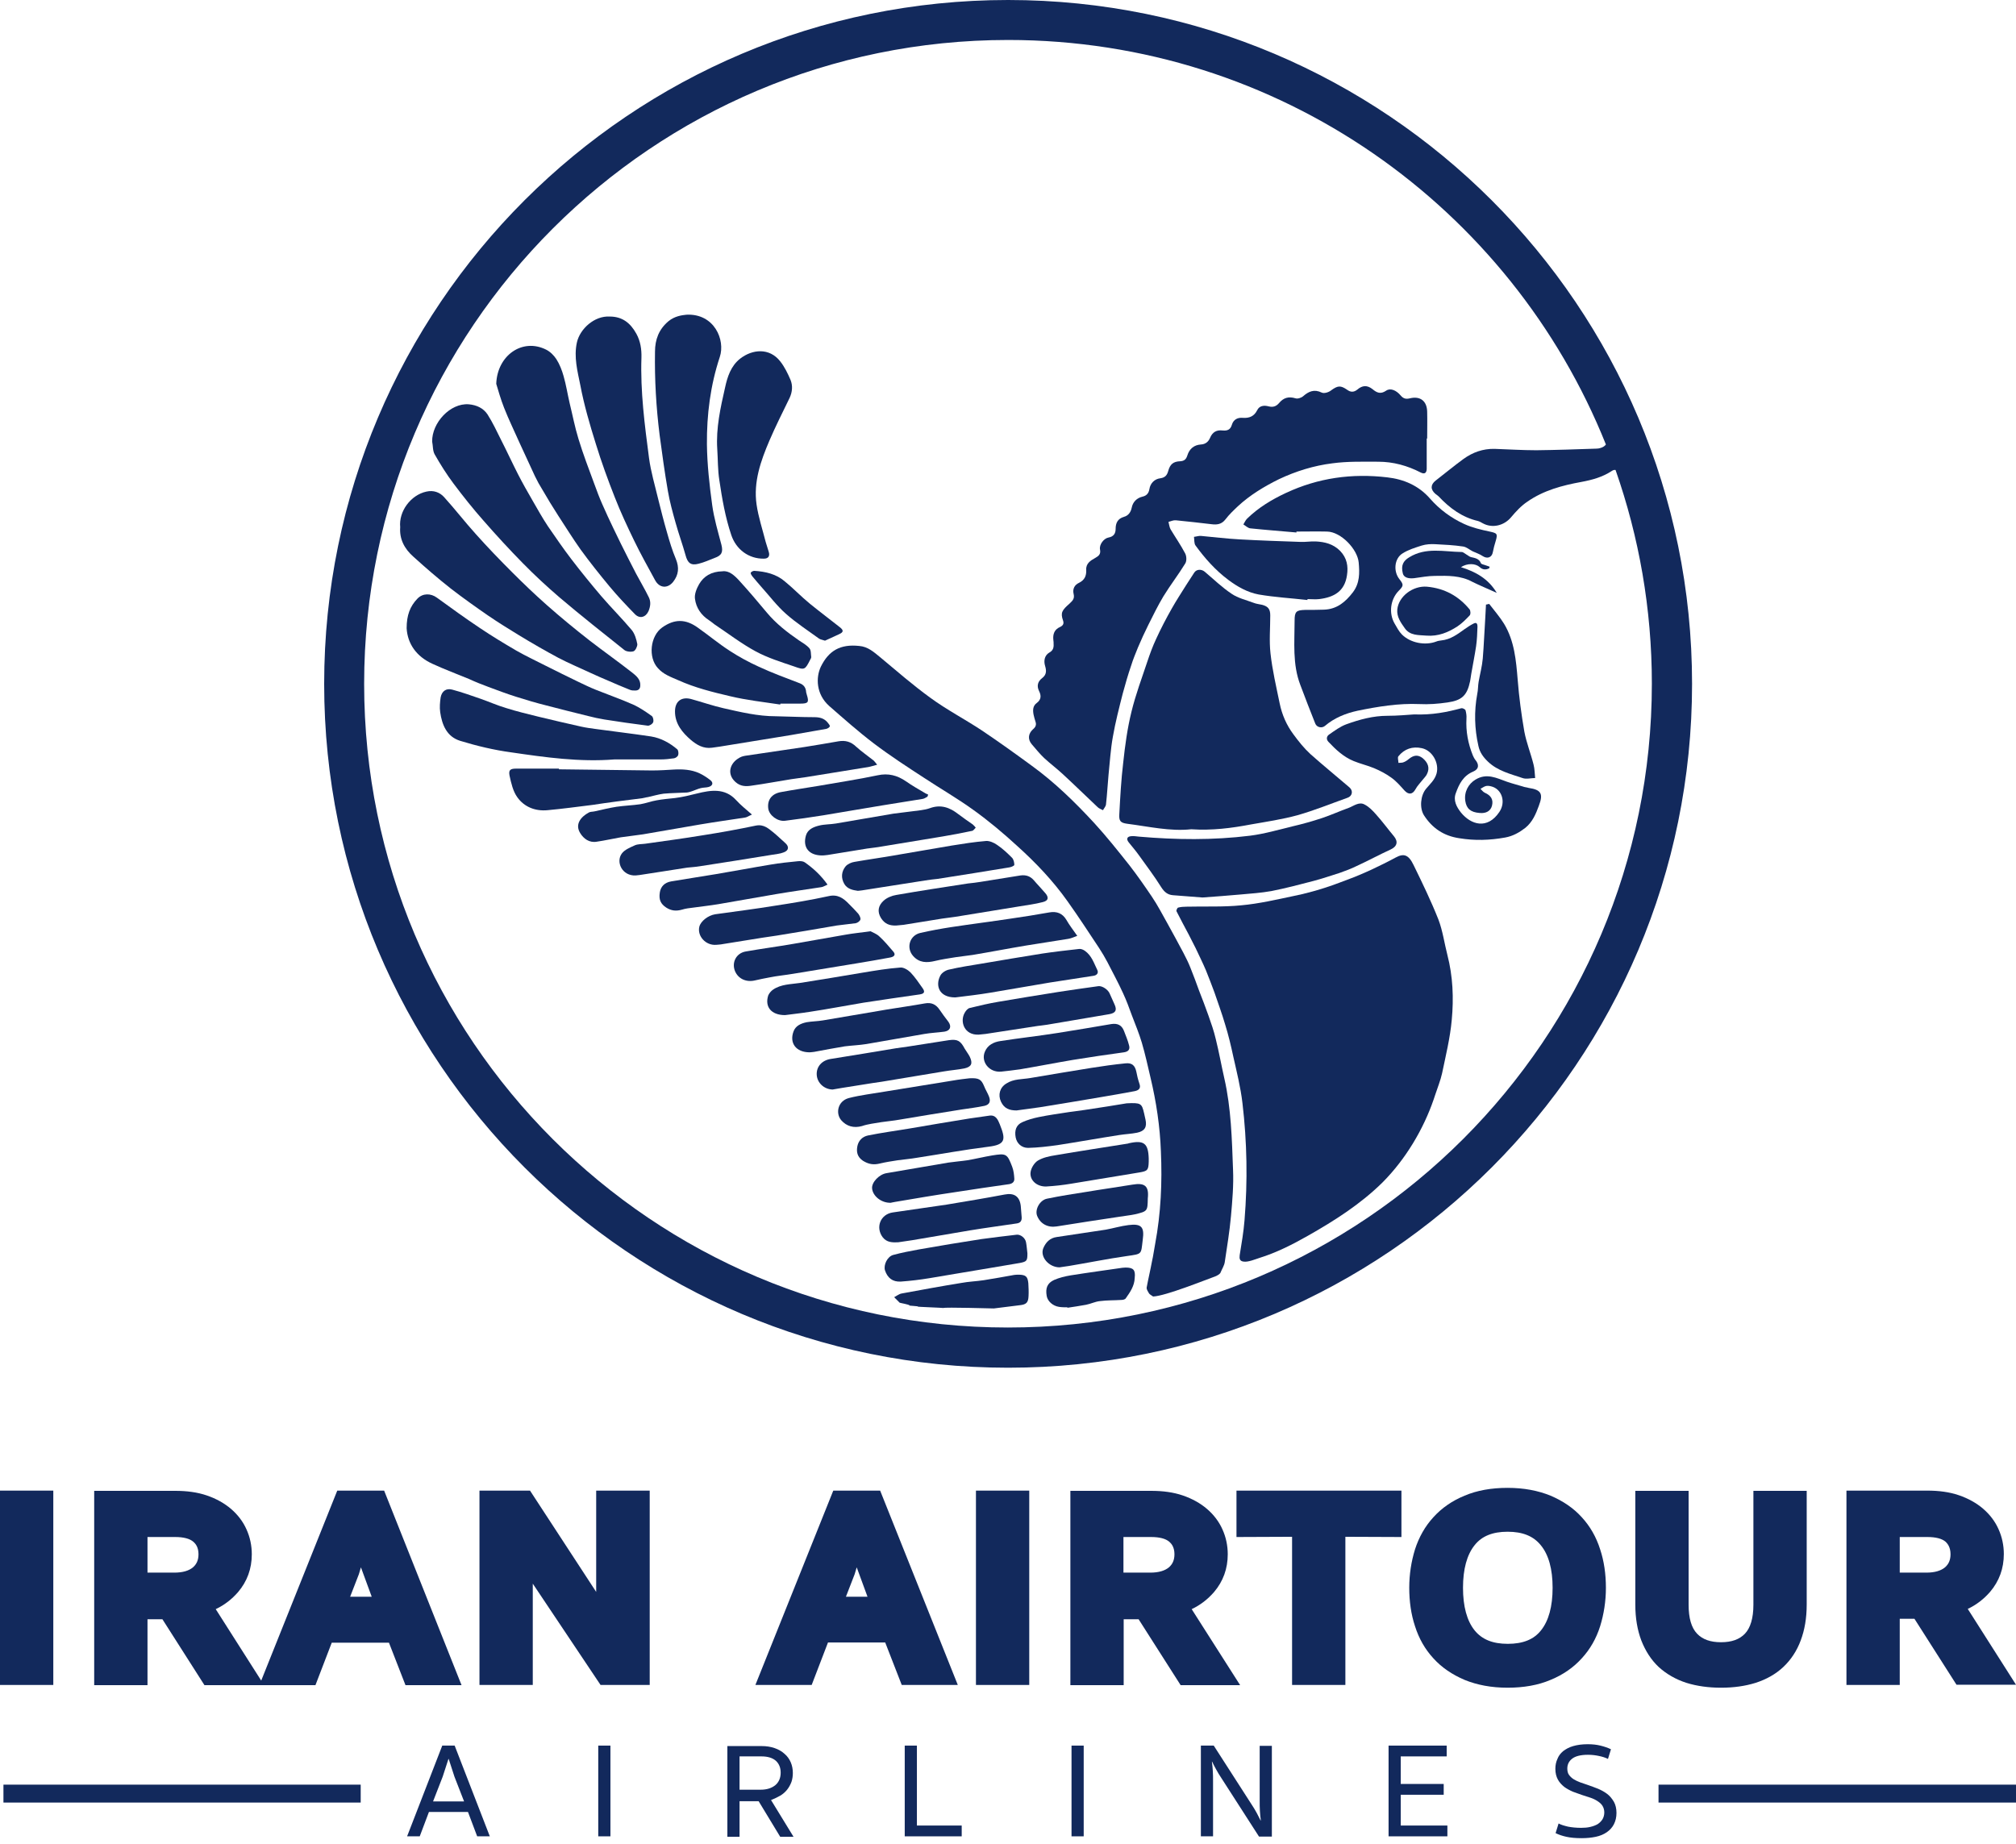 <?xml version="1.0" encoding="utf-8"?>
<!-- Generator: Adobe Illustrator 25.4.1, SVG Export Plug-In . SVG Version: 6.00 Build 0)  -->
<svg version="1.1" id="Layer_1" xmlns="http://www.w3.org/2000/svg" xmlns:xlink="http://www.w3.org/1999/xlink" x="0px" y="0px"
	 viewBox="0 0 87.75 80.27" style="enable-background:new 0 0 87.75 80.27;" xml:space="preserve">
<style type="text/css">
	.ka658045{fill:#12295C;}
</style>
<g id="Clip-9">
</g>
<g id="Clip-2">
</g>
<g>
	<path class="ka658045" d="M44.36,55.49c-0.07,0-0.14,0-0.21,0.01c-0.44,0.08-0.89,0.16-1.33,0.23c-0.33,0.05-0.66,0.06-0.98,0.12
		c-0.87,0.14-1.73,0.3-2.6,0.46c-0.11,0.02-0.22,0.11-0.32,0.16c0.08,0.08,0.16,0.16,0.24,0.24c0.01,0.01,0.43,0.08,0.43,0.12
		c-0.09,0.01,0.44,0.03,0.36,0.05c-0.06,0.01,1.08,0.05,1.11,0.06c0.07-0.04,2.13,0.02,2.2,0.02c0.37-0.05,0.75-0.09,1.12-0.14
		c0.29-0.03,0.38-0.11,0.39-0.41c0.01-0.18,0-0.37-0.01-0.55C44.73,55.57,44.65,55.5,44.36,55.49z"/>
	<path class="ka658045" d="M35.73,29.02c-0.22,0.46-0.22,1.2,0.37,1.72c0.63,0.55,1.26,1.11,1.93,1.62c0.7,0.53,1.45,1.02,2.19,1.5
		c0.71,0.47,1.46,0.9,2.15,1.4c0.67,0.48,1.3,1.01,1.91,1.57c0.81,0.73,1.56,1.52,2.19,2.41c0.47,0.66,0.92,1.35,1.37,2.03
		c0.13,0.2,0.25,0.4,0.36,0.61c0.23,0.45,0.47,0.89,0.68,1.35c0.15,0.32,0.27,0.65,0.39,0.98c0.15,0.39,0.31,0.78,0.43,1.18
		c0.15,0.51,0.26,1.02,0.38,1.53c0.25,1.05,0.41,2.12,0.45,3.2c0.06,1.35,0,2.7-0.25,4.03c-0.05,0.26-0.08,0.51-0.14,0.77
		c-0.07,0.38-0.16,0.75-0.23,1.13c-0.01,0.08,0.06,0.18,0.1,0.25c0.03,0.05,0.1,0.08,0.18,0.14c0.54-0.02,2.32-0.74,2.61-0.84
		s0.32-0.19,0.32-0.19c0.07-0.17,0.17-0.32,0.19-0.47c0.1-0.67,0.21-1.33,0.27-2s0.12-1.35,0.09-2.02
		c-0.05-1.33-0.08-2.67-0.38-3.98c-0.13-0.57-0.23-1.14-0.37-1.7c-0.08-0.35-0.2-0.69-0.32-1.03c-0.13-0.37-0.27-0.73-0.41-1.09
		c-0.12-0.33-0.24-0.66-0.37-0.98c-0.09-0.23-0.2-0.45-0.31-0.66c-0.23-0.43-0.46-0.86-0.7-1.29c-0.22-0.39-0.42-0.78-0.67-1.15
		c-0.31-0.46-0.63-0.92-0.97-1.36c-0.5-0.63-1-1.26-1.54-1.85c-0.84-0.91-1.73-1.78-2.74-2.51c-0.71-0.52-1.42-1.03-2.15-1.52
		c-0.74-0.49-1.53-0.9-2.24-1.42c-0.76-0.55-1.47-1.17-2.19-1.77c-0.27-0.22-0.53-0.46-0.91-0.49
		C36.57,28.03,36.07,28.33,35.73,29.02z"/>
	<path class="ka658045" d="M62.61,40.03c-0.32-0.81-0.7-1.59-1.08-2.37c-0.22-0.46-0.43-0.52-0.78-0.33s-0.7,0.36-1.06,0.53
		c-0.24,0.11-0.49,0.22-0.74,0.32c-0.43,0.16-0.85,0.33-1.29,0.47c-0.44,0.14-0.88,0.26-1.33,0.35c-0.76,0.16-1.53,0.34-2.3,0.41
		c-0.79,0.08-1.59,0.04-2.39,0.06c-0.12,0-0.25,0.01-0.36,0.04c-0.04,0.01-0.09,0.13-0.07,0.16c0.17,0.34,0.35,0.67,0.53,1.01
		c0.1,0.2,0.2,0.39,0.3,0.59c0.15,0.32,0.31,0.64,0.45,0.97c0.13,0.32,0.25,0.64,0.37,0.96c0.16,0.47,0.33,0.93,0.47,1.41
		c0.14,0.45,0.25,0.91,0.35,1.38c0.15,0.67,0.32,1.34,0.4,2.03c0.2,1.69,0.23,3.39,0.09,5.1c-0.04,0.51-0.13,1.02-0.21,1.52
		c-0.02,0.15,0,0.26,0.17,0.28c0.2,0.03,0.5-0.1,0.69-0.16c0.74-0.23,1.43-0.58,2.1-0.96c1.15-0.65,2.28-1.37,3.23-2.3
		c0.02-0.02,0.03-0.03,0.05-0.05c0.98-0.99,1.76-2.29,2.21-3.61c0.02-0.06,0.04-0.12,0.06-0.18c0.1-0.31,0.23-0.62,0.3-0.94
		c0.16-0.77,0.35-1.54,0.42-2.32c0.09-0.95,0.05-1.9-0.19-2.83C62.87,41.07,62.8,40.53,62.61,40.03z"/>
	<path class="ka658045" d="M45.45,33c0.26,0.24,0.54,0.45,0.8,0.69c0.52,0.48,1.02,0.97,1.53,1.45c0.06,0.06,0.16,0.09,0.23,0.13
		c0.04-0.08,0.12-0.16,0.13-0.25c0.05-0.43,0.07-0.86,0.11-1.28c0.06-0.56,0.09-1.12,0.19-1.67c0.11-0.63,0.27-1.25,0.43-1.88
		c0.11-0.41,0.23-0.82,0.37-1.23c0.08-0.26,0.19-0.52,0.29-0.77c0.14-0.33,0.29-0.66,0.45-0.98c0.21-0.42,0.42-0.85,0.66-1.25
		c0.3-0.49,0.65-0.94,0.95-1.43c0.07-0.11,0.06-0.33-0.01-0.45c-0.19-0.36-0.42-0.69-0.63-1.04c-0.05-0.09-0.06-0.21-0.09-0.32
		c0.11-0.03,0.21-0.08,0.32-0.07c0.52,0.05,1.04,0.11,1.55,0.17c0.24,0.03,0.44,0.01,0.61-0.21c0.16-0.21,0.35-0.39,0.54-0.57
		c0.53-0.49,1.14-0.86,1.79-1.18c0.74-0.35,1.52-0.59,2.32-0.69c0.66-0.09,1.33-0.07,2-0.07c0.65,0,1.27,0.17,1.85,0.47
		c0.16,0.08,0.25,0.03,0.26-0.15c0-0.44,0-0.89,0-1.33c0.01,0,0.01,0,0.02,0c0-0.39,0.01-0.78,0-1.17c-0.01-0.46-0.3-0.69-0.75-0.58
		c-0.17,0.04-0.28,0.02-0.4-0.12c-0.2-0.24-0.46-0.34-0.64-0.21c-0.24,0.16-0.4,0.09-0.59-0.07c-0.23-0.18-0.44-0.17-0.66,0.02
		c-0.15,0.12-0.29,0.12-0.44,0.01c-0.29-0.2-0.41-0.19-0.71,0.03c-0.1,0.08-0.3,0.14-0.4,0.09c-0.33-0.16-0.57-0.05-0.81,0.16
		c-0.08,0.07-0.24,0.12-0.33,0.09c-0.3-0.09-0.52-0.03-0.72,0.21c-0.12,0.14-0.26,0.19-0.45,0.14c-0.19-0.05-0.4-0.04-0.5,0.17
		c-0.13,0.26-0.34,0.35-0.62,0.33c-0.23-0.02-0.41,0.07-0.48,0.3c-0.06,0.21-0.19,0.27-0.4,0.25c-0.26-0.03-0.44,0.06-0.55,0.32
		c-0.07,0.17-0.2,0.28-0.4,0.29c-0.3,0.02-0.5,0.19-0.59,0.48c-0.05,0.16-0.13,0.24-0.31,0.25c-0.3,0.01-0.44,0.13-0.52,0.42
		c-0.05,0.18-0.13,0.29-0.34,0.32c-0.26,0.03-0.44,0.22-0.48,0.47c-0.03,0.18-0.12,0.29-0.3,0.33c-0.25,0.06-0.42,0.23-0.47,0.48
		c-0.04,0.2-0.15,0.35-0.34,0.4c-0.27,0.08-0.36,0.27-0.36,0.52c0,0.21-0.09,0.34-0.31,0.38c-0.21,0.04-0.41,0.31-0.37,0.52
		c0.04,0.2-0.05,0.28-0.21,0.37c-0.2,0.11-0.41,0.24-0.39,0.52c0.01,0.26-0.07,0.44-0.31,0.56c-0.2,0.09-0.29,0.27-0.24,0.48
		c0.05,0.2-0.03,0.29-0.17,0.42c-0.33,0.29-0.41,0.4-0.29,0.74c0.05,0.14,0,0.22-0.12,0.28c-0.26,0.11-0.33,0.32-0.3,0.58
		c0.01,0.05,0.01,0.11,0.01,0.16c0.01,0.16-0.02,0.29-0.19,0.38c-0.2,0.12-0.25,0.35-0.18,0.58c0.06,0.2,0.07,0.38-0.13,0.53
		c-0.18,0.14-0.25,0.33-0.13,0.57c0.09,0.18,0.1,0.36-0.1,0.51c-0.18,0.13-0.18,0.32-0.14,0.52c0.02,0.1,0.05,0.19,0.08,0.29
		c0.05,0.14,0.01,0.24-0.11,0.34c-0.21,0.19-0.23,0.44-0.05,0.65C45.09,32.61,45.26,32.82,45.45,33z"/>
	<path class="ka658045" d="M51.01,26.48c-0.25,0.44-0.48,0.88-0.69,1.34c-0.15,0.32-0.27,0.65-0.38,0.98c-0.24,0.72-0.51,1.44-0.69,2.18
		c-0.18,0.73-0.28,1.47-0.36,2.22c-0.09,0.74-0.13,1.5-0.17,2.24c-0.02,0.3,0.05,0.38,0.34,0.42c0.94,0.12,1.87,0.34,2.79,0.24
		c0.91,0.06,1.76-0.05,2.6-0.21c0.68-0.12,1.36-0.22,2.02-0.4c0.74-0.21,1.45-0.5,2.18-0.76c0.21-0.07,0.26-0.3,0.09-0.45
		c-0.57-0.49-1.15-0.96-1.71-1.46c-0.27-0.25-0.51-0.55-0.73-0.85c-0.3-0.4-0.5-0.86-0.6-1.35c-0.15-0.73-0.32-1.45-0.4-2.18
		c-0.06-0.54-0.01-1.1-0.01-1.65c0-0.27-0.09-0.39-0.35-0.46c-0.13-0.03-0.26-0.04-0.38-0.09c-0.32-0.12-0.67-0.2-0.95-0.39
		c-0.42-0.28-0.78-0.63-1.17-0.96c-0.14-0.12-0.36-0.12-0.46,0.04c-0.12,0.18-0.23,0.36-0.35,0.54
		C51.42,25.81,51.2,26.14,51.01,26.48z"/>
	<path class="ka658045" d="M60.38,20.78c-1.53-0.18-3,0.02-4.41,0.68c-0.62,0.29-1.2,0.64-1.69,1.12c-0.07,0.07-0.11,0.17-0.16,0.25
		c0.1,0.06,0.2,0.16,0.3,0.17c0.67,0.07,1.34,0.12,2.01,0.18c0-0.01,0-0.03,0-0.04c0.44,0,0.89-0.01,1.33,0
		c0.61,0.01,1.33,0.77,1.38,1.35c0.04,0.45,0.05,0.89-0.25,1.29c-0.33,0.43-0.7,0.74-1.26,0.76c-0.27,0.01-0.54,0.01-0.81,0.01
		c-0.4,0.01-0.47,0.07-0.47,0.47c0,0.94-0.1,1.89,0.25,2.8c0.21,0.56,0.43,1.13,0.65,1.68c0.07,0.17,0.29,0.21,0.42,0.1
		c0.41-0.35,0.91-0.55,1.42-0.66c0.88-0.18,1.78-0.33,2.69-0.29c0.4,0.02,0.81-0.01,1.22-0.07c0.64-0.09,0.86-0.31,0.99-0.93
		c0.02-0.1,0.03-0.21,0.05-0.32c0.07-0.4,0.15-0.8,0.21-1.2c0.04-0.28,0.05-0.56,0.06-0.85c0-0.09-0.02-0.21-0.16-0.14
		c-0.14,0.07-0.26,0.15-0.39,0.24c-0.32,0.23-0.62,0.46-1.03,0.5c-0.08,0.01-0.15,0.02-0.22,0.05c-0.48,0.18-1.12,0.06-1.49-0.31
		c-0.13-0.13-0.22-0.31-0.32-0.48c-0.26-0.45-0.18-1.05,0.18-1.42c0.22-0.22,0.22-0.27,0.03-0.51c-0.27-0.34-0.22-0.9,0.14-1.12
		c0.25-0.16,0.55-0.25,0.83-0.34c0.19-0.06,0.4-0.07,0.59-0.06c0.4,0.02,0.81,0.04,1.21,0.1c0.15,0.02,0.28,0.14,0.42,0.21
		c0.15,0.07,0.31,0.12,0.44,0.21c0.2,0.13,0.4,0.06,0.44-0.18c0.03-0.16,0.07-0.31,0.12-0.47c0.1-0.33,0.06-0.35-0.26-0.42
		c-0.38-0.08-0.76-0.17-1.11-0.33c-0.57-0.26-1.08-0.64-1.49-1.11C61.74,21.13,61.09,20.86,60.38,20.78z"/>
	<path class="ka658045" d="M49.58,37.24c0.33,0.46,0.67,0.91,0.97,1.39c0.13,0.2,0.27,0.32,0.5,0.34c0.43,0.04,0.86,0.06,1.29,0.1
		c0.55-0.04,1.1-0.08,1.65-0.13c0.45-0.04,0.9-0.07,1.35-0.15c0.61-0.12,1.22-0.28,1.83-0.44c0.38-0.1,0.76-0.23,1.14-0.35
		c0.25-0.09,0.5-0.18,0.74-0.3c0.5-0.23,0.98-0.49,1.48-0.72c0.28-0.13,0.34-0.34,0.14-0.58c-0.26-0.31-0.5-0.64-0.77-0.94
		c-0.15-0.17-0.31-0.34-0.51-0.44c-0.24-0.13-0.47,0.07-0.69,0.15c-0.39,0.14-0.76,0.31-1.15,0.44c-0.42,0.14-0.85,0.26-1.28,0.36
		c-0.62,0.15-1.23,0.33-1.86,0.41c-1.61,0.2-3.23,0.18-4.84,0.04c-0.11-0.01-0.21-0.03-0.32-0.02c-0.19,0.01-0.24,0.12-0.12,0.27
		C49.28,36.86,49.44,37.04,49.58,37.24z"/>
	<path class="ka658045" d="M22.62,19.29c0.22,0.48,0.44,0.96,0.66,1.43c0.1,0.21,0.21,0.41,0.33,0.6c0.22,0.38,0.45,0.76,0.69,1.13
		c0.32,0.49,0.63,0.99,0.97,1.47c0.4,0.55,0.83,1.09,1.27,1.62c0.35,0.42,0.72,0.81,1.1,1.2c0.21,0.21,0.47,0.13,0.59-0.14
		c0.08-0.2,0.11-0.4,0.01-0.6c-0.17-0.35-0.37-0.68-0.55-1.02c-0.23-0.44-0.45-0.88-0.67-1.32c-0.11-0.22-0.22-0.45-0.33-0.68
		c-0.16-0.34-0.32-0.67-0.47-1.02c-0.13-0.29-0.24-0.59-0.35-0.89c-0.24-0.65-0.49-1.3-0.69-1.96c-0.16-0.52-0.26-1.05-0.39-1.58
		c-0.09-0.39-0.15-0.78-0.26-1.16c-0.07-0.25-0.17-0.51-0.31-0.73c-0.11-0.17-0.27-0.33-0.45-0.42c-1.04-0.52-2.13,0.26-2.17,1.49
		c0.08,0.26,0.19,0.66,0.34,1.04C22.14,18.26,22.39,18.77,22.62,19.29z"/>
	<path class="ka658045" d="M19.74,21.05c0.42,0.56,0.85,1.1,1.31,1.62c0.55,0.63,1.12,1.25,1.71,1.85c0.51,0.52,1.05,1.02,1.61,1.5
		c0.92,0.78,1.87,1.53,2.81,2.28c0.09,0.07,0.29,0.09,0.4,0.05c0.08-0.03,0.17-0.22,0.16-0.31c-0.04-0.21-0.11-0.45-0.24-0.61
		c-0.43-0.51-0.9-0.98-1.33-1.48c-0.45-0.53-0.89-1.07-1.31-1.62c-0.35-0.46-0.68-0.94-1.01-1.42c-0.24-0.36-0.45-0.74-0.67-1.12
		c-0.22-0.38-0.43-0.75-0.63-1.14c-0.25-0.49-0.48-0.99-0.73-1.48c-0.19-0.38-0.37-0.77-0.6-1.13c-0.18-0.27-0.47-0.41-0.82-0.44
		c-0.8-0.06-1.6,0.8-1.59,1.62c0.04,0.19,0.02,0.4,0.11,0.56C19.17,20.22,19.44,20.65,19.74,21.05z"/>
	<path class="ka658045" d="M25.94,19.34c0.24,0.78,0.52,1.55,0.82,2.31c0.25,0.64,0.54,1.26,0.84,1.88c0.28,0.58,0.6,1.15,0.91,1.72
		c0.19,0.36,0.55,0.38,0.79,0.08c0.24-0.31,0.27-0.62,0.12-0.99c-0.16-0.38-0.28-0.78-0.39-1.17c-0.14-0.48-0.26-0.96-0.38-1.44
		c-0.14-0.59-0.32-1.19-0.4-1.79c-0.19-1.45-0.38-2.9-0.33-4.37c0.01-0.36-0.04-0.71-0.22-1.04c-0.26-0.47-0.61-0.75-1.16-0.75
		c-0.67-0.04-1.3,0.54-1.43,1.13c-0.14,0.64,0.03,1.26,0.15,1.86C25.42,17.62,25.67,18.48,25.94,19.34z"/>
	<path class="ka658045" d="M66.29,34.24c-0.23-0.07-0.47-0.13-0.7-0.21c-0.45-0.16-0.88-0.39-1.37-0.09c-0.3,0.18-0.5,0.53-0.44,0.93
		c0.05,0.33,0.23,0.49,0.62,0.52c0.29,0.03,0.48-0.09,0.54-0.31c0.07-0.27-0.04-0.45-0.31-0.57c-0.07-0.03-0.13-0.11-0.19-0.17
		c0.08-0.04,0.15-0.1,0.23-0.12c0.07-0.02,0.15-0.01,0.23,0.01c0.47,0.11,0.66,0.68,0.36,1.12c-0.52,0.77-1.23,0.56-1.67,0.02
		c-0.18-0.23-0.35-0.52-0.22-0.85c0.14-0.39,0.32-0.75,0.75-0.93c0.26-0.11,0.27-0.31,0.09-0.52c-0.04-0.05-0.07-0.12-0.1-0.18
		c-0.21-0.52-0.31-1.05-0.28-1.61c0.01-0.12-0.01-0.25-0.04-0.36c-0.02-0.05-0.13-0.1-0.18-0.09c-0.63,0.17-1.27,0.3-2.06,0.27
		c-0.3,0.02-0.73,0.06-1.16,0.06c-0.62,0-1.21,0.16-1.79,0.37c-0.27,0.1-0.51,0.28-0.74,0.44c-0.11,0.07-0.15,0.2-0.04,0.32
		c0.32,0.34,0.66,0.66,1.1,0.84c0.29,0.12,0.6,0.19,0.89,0.31c0.26,0.11,0.53,0.25,0.76,0.42c0.21,0.15,0.39,0.36,0.57,0.56
		c0.18,0.19,0.35,0.16,0.47-0.06c0.08-0.15,0.21-0.28,0.32-0.42c0.06-0.08,0.14-0.15,0.18-0.24c0.13-0.26,0.06-0.49-0.19-0.7
		c-0.2-0.15-0.38-0.14-0.61,0.05c-0.07,0.06-0.15,0.11-0.24,0.14c-0.06,0.02-0.13,0.01-0.2,0.02c0-0.1-0.05-0.24,0-0.29
		c0.26-0.32,0.61-0.44,1.02-0.35c0.46,0.1,0.76,0.65,0.64,1.1c-0.08,0.29-0.29,0.46-0.46,0.67c-0.24,0.29-0.29,0.83-0.09,1.15
		c0.36,0.56,0.86,0.9,1.54,1c0.67,0.11,1.32,0.09,1.99-0.03c0.34-0.06,0.62-0.22,0.88-0.42c0.31-0.25,0.46-0.6,0.59-0.96
		c0.2-0.52,0.11-0.7-0.44-0.78C66.44,34.27,66.36,34.27,66.29,34.24z"/>
	<path class="ka658045" d="M19.62,25.62c0.53,0.41,1.08,0.8,1.63,1.18c0.44,0.3,0.89,0.58,1.35,0.86c0.56,0.34,1.13,0.67,1.71,0.98
		c0.46,0.24,0.94,0.44,1.41,0.66c0.25,0.11,0.5,0.23,0.75,0.33c0.31,0.14,0.63,0.27,0.95,0.4c0.07,0.03,0.15,0.03,0.23,0.03
		c0.15,0,0.22-0.08,0.22-0.23c0.01-0.26-0.18-0.41-0.34-0.54c-0.61-0.48-1.25-0.93-1.87-1.41c-0.64-0.5-1.26-1.01-1.87-1.55
		c-0.52-0.46-1.02-0.94-1.51-1.43c-0.53-0.53-1.06-1.08-1.56-1.64c-0.48-0.53-0.91-1.09-1.39-1.62c-0.19-0.21-0.46-0.31-0.77-0.24
		c-0.69,0.15-1.21,0.87-1.14,1.55c-0.04,0.51,0.18,0.94,0.58,1.29C18.52,24.71,19.06,25.18,19.62,25.62z"/>
	<path class="ka658045" d="M29.07,21.37c0.08,0.47,0.21,0.94,0.34,1.4c0.13,0.47,0.3,0.93,0.43,1.4c0.09,0.34,0.23,0.46,0.57,0.37
		c0.24-0.06,0.46-0.16,0.69-0.25c0.32-0.11,0.38-0.26,0.3-0.58c-0.15-0.57-0.32-1.14-0.4-1.72c-0.12-0.88-0.22-1.77-0.23-2.65
		c-0.01-1.29,0.15-2.56,0.56-3.8c0.25-0.74-0.24-1.9-1.45-1.84c-0.2,0.02-0.51,0.06-0.78,0.28c-0.42,0.35-0.59,0.8-0.59,1.33
		c-0.02,1.21,0.05,2.42,0.2,3.62C28.82,19.75,28.93,20.56,29.07,21.37z"/>
	<path class="ka658045" d="M21.25,29.9c0.4,0.15,0.8,0.3,1.21,0.43c0.44,0.14,0.88,0.27,1.32,0.38c0.61,0.16,1.21,0.31,1.82,0.46
		c0.23,0.06,0.46,0.11,0.7,0.15c0.63,0.1,1.26,0.19,1.89,0.27c0.08,0.01,0.21-0.07,0.24-0.15c0.03-0.07,0-0.23-0.06-0.27
		c-0.25-0.18-0.5-0.35-0.77-0.48c-0.54-0.24-1.11-0.44-1.66-0.66c-0.25-0.1-0.5-0.22-0.75-0.34c-0.48-0.23-0.96-0.47-1.44-0.71
		c-0.43-0.22-0.86-0.42-1.28-0.66c-0.53-0.31-1.06-0.63-1.58-0.98c-0.63-0.42-1.25-0.87-1.87-1.32c-0.27-0.2-0.62-0.2-0.85,0.04
		c-0.32,0.33-0.47,0.72-0.47,1.29c0.04,0.67,0.42,1.23,1.13,1.55c0.52,0.24,1.06,0.44,1.59,0.66C20.7,29.69,20.98,29.8,21.25,29.9z"
		/>
	<path class="ka658045" d="M31.31,20.9c0.12,0.81,0.26,1.62,0.52,2.39c0.21,0.63,0.76,1.04,1.42,1.03c0.19,0,0.27-0.11,0.21-0.3
		c-0.04-0.14-0.09-0.28-0.13-0.42c-0.14-0.55-0.32-1.09-0.4-1.64c-0.14-0.98,0.18-1.89,0.56-2.78c0.27-0.63,0.58-1.24,0.88-1.86
		c0.12-0.26,0.14-0.53,0.04-0.78c-0.12-0.28-0.26-0.57-0.45-0.81c-0.47-0.6-1.21-0.53-1.74-0.12c-0.41,0.32-0.56,0.8-0.66,1.26
		c-0.2,0.88-0.4,1.77-0.34,2.68C31.25,20,31.24,20.46,31.31,20.9z"/>
	<path class="ka658045" d="M26.74,33.06c0.67,0,1.33,0,2,0c0.2,0,0.4-0.02,0.6-0.05c0.07-0.01,0.16-0.08,0.18-0.14
		c0.02-0.07,0.01-0.2-0.04-0.25c-0.33-0.28-0.71-0.49-1.14-0.56c-0.79-0.12-1.58-0.21-2.37-0.32c-0.23-0.03-0.46-0.06-0.68-0.11
		c-0.62-0.14-1.24-0.28-1.85-0.43c-0.48-0.12-0.95-0.23-1.42-0.38c-0.37-0.11-0.73-0.27-1.1-0.4c-0.41-0.14-0.82-0.29-1.24-0.4
		c-0.26-0.07-0.45,0.07-0.5,0.34c-0.03,0.21-0.05,0.43-0.02,0.64c0.08,0.56,0.29,1.07,0.87,1.25c0.72,0.22,1.47,0.4,2.21,0.5
		C23.74,32.97,25.23,33.18,26.74,33.06z"/>
	<path class="ka658045" d="M53.46,25.24c0.4,0.3,0.84,0.55,1.33,0.64c0.7,0.12,1.41,0.16,2.12,0.24c0-0.01,0-0.03,0-0.04
		c0.17,0,0.34,0.02,0.51,0c0.65-0.08,1.11-0.34,1.21-1.04c0.06-0.39,0-0.75-0.3-1.06c-0.3-0.3-0.66-0.39-1.06-0.41
		c-0.22-0.01-0.44,0.03-0.66,0.02c-0.89-0.03-1.77-0.06-2.66-0.11c-0.56-0.03-1.11-0.1-1.67-0.15c-0.1-0.01-0.21,0.03-0.31,0.04
		c0.02,0.13,0,0.29,0.07,0.38C52.44,24.3,52.9,24.82,53.46,25.24z"/>
	<path class="ka658045" d="M28.83,27.31c-0.53,0.37-0.63,1.31-0.19,1.78c0.24,0.27,0.56,0.38,0.88,0.52c0.73,0.33,1.5,0.52,2.27,0.7
		c0.71,0.17,1.44,0.25,2.17,0.36c0-0.01,0.01-0.03,0.01-0.04c0.29,0,0.58,0,0.87,0c0.34,0,0.38-0.06,0.28-0.38
		c-0.01-0.04-0.02-0.07-0.03-0.11c-0.01-0.2-0.1-0.33-0.29-0.4c-0.6-0.23-1.2-0.45-1.78-0.72c-0.44-0.2-0.86-0.43-1.26-0.69
		c-0.48-0.31-0.92-0.68-1.39-1.01C29.84,26.94,29.36,26.94,28.83,27.31z"/>
	<path class="ka658045" d="M64.68,26.32c-0.01,0.19-0.02,0.38-0.03,0.57c-0.04,0.59-0.06,1.19-0.11,1.78c-0.03,0.34-0.12,0.67-0.18,1.01
		c-0.03,0.17-0.02,0.35-0.06,0.53c-0.14,0.76-0.12,1.51,0.05,2.26c0.06,0.29,0.22,0.5,0.42,0.69c0.42,0.4,0.97,0.53,1.5,0.71
		c0.16,0.06,0.37,0,0.55,0c-0.02-0.2-0.02-0.4-0.07-0.59c-0.12-0.48-0.31-0.95-0.4-1.43c-0.13-0.75-0.23-1.5-0.29-2.26
		c-0.07-0.84-0.14-1.68-0.59-2.43c-0.19-0.31-0.43-0.58-0.65-0.87C64.78,26.3,64.73,26.31,64.68,26.32z"/>
	<path class="ka658045" d="M27.95,34.75c0.08-0.01,0.16-0.04,0.25-0.05c0.23-0.05,0.46-0.12,0.69-0.15c0.33-0.03,0.67-0.03,1.01-0.05
		c0.09-0.01,0.18-0.04,0.26-0.07c0.11-0.04,0.22-0.09,0.34-0.12c0.11-0.03,0.23-0.02,0.34-0.05c0.18-0.05,0.22-0.18,0.09-0.29
		c-0.15-0.12-0.32-0.23-0.49-0.31c-0.35-0.16-0.73-0.18-1.1-0.16c-0.32,0.02-0.64,0.04-0.96,0.04c-1.35-0.01-2.7-0.04-4.05-0.05
		c0-0.01,0-0.02,0-0.03c-0.62,0-1.24,0-1.86,0c-0.26,0-0.34,0.06-0.29,0.31c0.07,0.32,0.15,0.68,0.34,0.94
		c0.3,0.42,0.78,0.61,1.31,0.56c0.66-0.06,1.31-0.15,1.96-0.23C26.5,34.93,27.22,34.84,27.95,34.75z"/>
	<path class="ka658045" d="M30.86,27c0.08,0.05,0.16,0.12,0.24,0.18c0.6,0.4,1.17,0.84,1.8,1.18c0.52,0.28,1.1,0.46,1.66,0.65
		c0.47,0.17,0.48,0.15,0.71-0.3c0.02-0.03,0.04-0.07,0.04-0.11c-0.02-0.13,0-0.29-0.08-0.38c-0.12-0.14-0.3-0.24-0.45-0.34
		c-0.51-0.35-1-0.73-1.4-1.21c-0.39-0.47-0.79-0.94-1.2-1.39c-0.21-0.23-0.45-0.45-0.73-0.41c-0.5,0.01-0.82,0.22-1.02,0.56
		c-0.11,0.19-0.21,0.44-0.18,0.64C30.3,26.46,30.52,26.78,30.86,27z"/>
	<path class="ka658045" d="M43.4,36.78c-0.14-0.1-0.33-0.18-0.48-0.17c-0.5,0.04-1,0.12-1.5,0.2c-0.84,0.14-1.67,0.29-2.51,0.43
		c-0.57,0.1-1.15,0.18-1.72,0.28c-0.13,0.02-0.29,0.09-0.38,0.19c-0.19,0.23-0.21,0.51-0.06,0.77c0.13,0.22,0.37,0.27,0.59,0.3
		c0.07-0.01,0.13-0.01,0.18-0.02c0.91-0.14,1.83-0.29,2.74-0.43c0.18-0.03,0.36-0.05,0.55-0.07c1.04-0.16,2.08-0.33,3.12-0.5
		c0.08-0.01,0.22-0.07,0.22-0.11c0-0.1-0.03-0.24-0.1-0.31C43.85,37.14,43.64,36.94,43.4,36.78z"/>
	<path class="ka658045" d="M27.99,36.32c0.83-0.14,1.66-0.29,2.49-0.43c0.65-0.11,1.3-0.2,1.95-0.3c0.08-0.01,0.16-0.07,0.3-0.13
		c-0.26-0.23-0.49-0.41-0.69-0.63c-0.49-0.54-1.12-0.43-1.69-0.29c-0.32,0.08-0.64,0.16-0.97,0.2c-0.27,0.03-0.53,0.05-0.8,0.1
		c-0.24,0.04-0.47,0.13-0.71,0.17c-0.34,0.05-0.69,0.06-1.03,0.11c-0.32,0.05-0.64,0.13-0.96,0.2c-0.08,0.02-0.18,0.01-0.25,0.05
		c-0.35,0.19-0.61,0.51-0.38,0.89c0.15,0.25,0.4,0.44,0.73,0.38c0.35-0.05,0.69-0.13,1.04-0.19C27.35,36.4,27.67,36.37,27.99,36.32z
		"/>
	<path class="ka658045" d="M45,38.32c-0.16-0.18-0.34-0.24-0.58-0.21c-0.58,0.09-1.16,0.19-1.74,0.28c-0.18,0.03-0.36,0.05-0.55,0.07
		c-1.04,0.16-2.09,0.32-3.12,0.5c-0.19,0.03-0.41,0.12-0.55,0.25c-0.23,0.21-0.29,0.47-0.11,0.76c0.17,0.26,0.38,0.33,0.66,0.32
		c0.11-0.01,0.21-0.02,0.32-0.03c0.56-0.09,1.12-0.18,1.67-0.27c0.2-0.03,0.39-0.05,0.59-0.08c0.92-0.15,1.84-0.3,2.76-0.45
		c0.35-0.06,0.7-0.1,1.04-0.19c0.25-0.06,0.27-0.21,0.1-0.4C45.33,38.68,45.16,38.51,45,38.32z"/>
	<path class="ka658045" d="M30.46,37.71c1.05-0.16,2.1-0.33,3.15-0.5c0.17-0.03,0.34-0.04,0.49-0.1c0.24-0.08,0.26-0.26,0.07-0.42
		c-0.16-0.14-0.31-0.29-0.48-0.43c-0.23-0.18-0.43-0.39-0.79-0.32c-0.76,0.16-1.53,0.3-2.3,0.42c-0.84,0.14-1.68,0.25-2.52,0.37
		c-0.15,0.02-0.32,0.01-0.45,0.07c-0.2,0.09-0.44,0.19-0.56,0.35c-0.28,0.37,0.01,0.99,0.6,0.96c0.06-0.01,0.12-0.01,0.18-0.02
		c0.69-0.11,1.38-0.21,2.06-0.32C30.1,37.75,30.28,37.74,30.46,37.71z"/>
	<path class="ka658045" d="M45.67,39.72c-0.56,0.1-1.12,0.19-1.68,0.27c-0.86,0.13-1.73,0.24-2.59,0.37c-0.45,0.07-0.89,0.15-1.33,0.25
		c-0.47,0.1-0.64,0.64-0.33,1c0.27,0.31,0.6,0.31,0.97,0.22c0.29-0.07,0.58-0.11,0.88-0.16c0.25-0.04,0.5-0.06,0.75-0.1
		c0.78-0.13,1.55-0.28,2.33-0.41c0.61-0.1,1.22-0.19,1.83-0.29c0.12-0.02,0.23-0.07,0.39-0.13c-0.18-0.26-0.34-0.46-0.47-0.69
		C46.25,39.76,46,39.66,45.67,39.72z"/>
	<path class="ka658045" d="M41.71,35.44c-0.37-0.29-0.76-0.43-1.23-0.26c-0.25,0.09-0.52,0.1-0.79,0.14s-0.53,0.06-0.8,0.1
		c-0.84,0.14-1.67,0.29-2.51,0.43c-0.24,0.04-0.49,0.03-0.73,0.09c-0.24,0.06-0.49,0.16-0.57,0.43c-0.15,0.52,0.13,0.88,0.73,0.87
		c0.04,0,0.12-0.01,0.21-0.02c0.57-0.09,1.15-0.19,1.72-0.28c0.21-0.03,0.43-0.05,0.64-0.09c0.89-0.15,1.78-0.29,2.67-0.44
		c0.42-0.07,0.84-0.15,1.26-0.24c0.06-0.01,0.11-0.09,0.16-0.14c-0.04-0.05-0.08-0.1-0.13-0.14C42.14,35.75,41.92,35.6,41.71,35.44z
		"/>
	<path class="ka658045" d="M33.8,38.92c0.65-0.11,1.3-0.2,1.95-0.3c0.08-0.01,0.15-0.06,0.27-0.11c-0.29-0.41-0.62-0.71-0.99-0.97
		c-0.07-0.05-0.19-0.06-0.29-0.05c-0.4,0.04-0.81,0.08-1.21,0.15c-0.79,0.13-1.57,0.28-2.35,0.41c-0.66,0.11-1.32,0.21-1.97,0.32
		c-0.28,0.05-0.45,0.22-0.49,0.48c-0.05,0.32,0.04,0.5,0.28,0.66c0.22,0.14,0.43,0.16,0.68,0.09c0.16-0.05,0.33-0.07,0.5-0.09
		c0.36-0.05,0.73-0.09,1.09-0.15C32.11,39.22,32.96,39.06,33.8,38.92z"/>
	<path class="ka658045" d="M47.22,41.39c-0.07-0.05-0.17-0.09-0.25-0.08c-0.53,0.06-1.07,0.12-1.6,0.2c-0.88,0.14-1.77,0.29-2.65,0.44
		c-0.48,0.08-0.95,0.15-1.42,0.26c-0.14,0.03-0.31,0.14-0.37,0.26c-0.22,0.41-0.08,0.95,0.65,0.95c0.48-0.06,1.02-0.12,1.55-0.21
		c0.86-0.14,1.72-0.3,2.58-0.44c0.63-0.1,1.25-0.19,1.88-0.29c0.15-0.02,0.24-0.12,0.17-0.26C47.62,41.94,47.52,41.6,47.22,41.39z"
		/>
	<path class="ka658045" d="M33.8,40.73c0.88-0.14,1.75-0.29,2.62-0.44c0.27-0.04,0.55-0.06,0.82-0.1c0.08-0.01,0.19-0.09,0.21-0.16
		s-0.04-0.18-0.09-0.25c-0.13-0.15-0.27-0.29-0.41-0.43c-0.24-0.25-0.49-0.43-0.88-0.34c-0.78,0.17-1.56,0.3-2.35,0.42
		c-0.86,0.14-1.73,0.25-2.59,0.37c-0.31,0.05-0.63,0.3-0.69,0.54c-0.1,0.4,0.27,0.83,0.74,0.79c0.09-0.01,0.18-0.01,0.27-0.03
		c0.58-0.09,1.16-0.19,1.74-0.28C33.4,40.79,33.6,40.76,33.8,40.73z"/>
	<path class="ka658045" d="M34.53,42.39c0.91-0.15,1.83-0.3,2.74-0.45c0.5-0.08,1-0.17,1.49-0.26c0.19-0.04,0.23-0.14,0.11-0.27
		c-0.19-0.22-0.38-0.45-0.59-0.64c-0.12-0.12-0.3-0.18-0.39-0.23c-0.43,0.06-0.76,0.09-1.09,0.15c-0.76,0.13-1.52,0.27-2.28,0.4
		c-0.69,0.12-1.38,0.21-2.06,0.33c-0.41,0.07-0.62,0.47-0.47,0.85c0.14,0.34,0.49,0.5,0.87,0.41c0.21-0.05,0.42-0.09,0.63-0.13
		C33.83,42.48,34.18,42.45,34.53,42.39z"/>
	<path class="ka658045" d="M37.71,45.45c0.84-0.14,1.69-0.3,2.53-0.44c0.29-0.05,0.58-0.06,0.87-0.1c0.25-0.04,0.32-0.22,0.17-0.43
		c-0.13-0.17-0.26-0.34-0.38-0.52c-0.16-0.24-0.36-0.33-0.64-0.28c-0.56,0.1-1.12,0.18-1.68,0.27c-0.08,0.01-0.15,0.03-0.23,0.04
		c-0.84,0.14-1.69,0.29-2.53,0.43c-0.23,0.04-0.48,0.04-0.71,0.08c-0.24,0.05-0.48,0.15-0.57,0.4c-0.19,0.51,0.11,0.91,0.7,0.91
		c0.04,0,0.12-0.01,0.2-0.02c0.44-0.08,0.89-0.17,1.33-0.24C37.09,45.51,37.4,45.5,37.71,45.45z"/>
	<path class="ka658045" d="M37.97,47.15c0.14-0.02,0.27-0.04,0.41-0.06c0.91-0.15,1.81-0.3,2.71-0.45c0.29-0.05,0.59-0.07,0.89-0.13
		c0.31-0.07,0.37-0.22,0.23-0.51c-0.06-0.12-0.15-0.23-0.22-0.35c-0.18-0.34-0.31-0.42-0.68-0.37c-0.6,0.09-1.19,0.19-1.79,0.28
		c-0.17,0.03-0.33,0.04-0.5,0.07c-0.96,0.16-1.92,0.32-2.87,0.47c-0.37,0.06-0.62,0.33-0.6,0.69c0.02,0.35,0.32,0.63,0.69,0.64
		c0.14-0.02,0.27-0.05,0.41-0.07C37.1,47.29,37.54,47.22,37.97,47.15z"/>
	<path class="ka658045" d="M37.58,43.65c0.82-0.13,1.63-0.24,2.45-0.36c0.19-0.03,0.25-0.1,0.13-0.27c-0.17-0.24-0.33-0.48-0.53-0.69
		c-0.11-0.11-0.31-0.23-0.45-0.21c-0.54,0.04-1.08,0.13-1.62,0.22c-0.91,0.15-1.83,0.31-2.74,0.45c-0.4,0.06-0.82,0.05-1.17,0.29
		c-0.09,0.06-0.17,0.16-0.21,0.25c-0.16,0.49,0.12,0.86,0.73,0.86c0.29-0.04,0.68-0.08,1.06-0.14
		C36.03,43.93,36.8,43.78,37.58,43.65z"/>
	<path class="ka658045" d="M48.3,43.25c-0.07-0.17-0.32-0.34-0.49-0.32c-0.58,0.08-1.15,0.16-1.73,0.25c-0.88,0.14-1.75,0.28-2.62,0.43
		c-0.42,0.07-0.84,0.17-1.25,0.27c-0.09,0.02-0.17,0.12-0.22,0.21c-0.22,0.38-0.02,0.98,0.61,0.95c0.1-0.01,0.2-0.02,0.3-0.03
		c0.72-0.11,1.44-0.22,2.15-0.33c0.17-0.03,0.35-0.04,0.52-0.07c0.9-0.15,1.81-0.31,2.71-0.46c0.28-0.05,0.35-0.17,0.23-0.43
		C48.44,43.57,48.37,43.41,48.3,43.25z"/>
	<path class="ka658045" d="M38.36,48.85c0.26-0.04,0.53-0.06,0.8-0.11c0.9-0.15,1.79-0.3,2.69-0.44c0.33-0.05,0.67-0.09,1-0.16
		c0.22-0.05,0.28-0.19,0.2-0.4c-0.06-0.16-0.16-0.31-0.22-0.47c-0.12-0.28-0.22-0.35-0.63-0.33c-0.17,0.02-0.45,0.05-0.73,0.1
		c-0.99,0.16-1.98,0.32-2.96,0.48c-0.52,0.09-1.05,0.15-1.56,0.28c-0.49,0.13-0.59,0.67-0.33,0.97c0.23,0.26,0.54,0.35,0.9,0.25
		C37.78,48.93,38.07,48.9,38.36,48.85z"/>
	<path class="ka658045" d="M39.43,34.01c-0.38-0.26-0.77-0.36-1.23-0.26c-0.85,0.18-1.72,0.31-2.57,0.46c-0.54,0.09-1.09,0.17-1.63,0.27
		c-0.41,0.07-0.61,0.34-0.56,0.72c0.04,0.29,0.4,0.57,0.73,0.53c0.56-0.07,1.12-0.15,1.68-0.24c0.85-0.14,1.7-0.29,2.56-0.43
		c0.58-0.1,1.16-0.18,1.74-0.28c0.08-0.01,0.15-0.06,0.22-0.1c0.01-0.03,0.02-0.06,0.03-0.09c-0.04-0.02-0.07-0.03-0.11-0.05
		C40,34.37,39.7,34.2,39.43,34.01z"/>
	<path class="ka658045" d="M38.3,50.65c0.25-0.06,0.51-0.1,0.77-0.14c0.28-0.04,0.56-0.06,0.84-0.11c1.04-0.16,2.07-0.35,3.11-0.48
		c0.76-0.09,0.76-0.32,0.5-0.97c-0.08-0.19-0.17-0.44-0.48-0.38c-0.28,0.04-0.56,0.08-0.84,0.12c-0.88,0.14-1.75,0.29-2.63,0.44
		c-0.6,0.1-1.2,0.18-1.79,0.3c-0.24,0.05-0.41,0.22-0.46,0.46c-0.05,0.25-0.01,0.47,0.24,0.64C37.8,50.68,38.02,50.72,38.3,50.65z"
		/>
	<path class="ka658045" d="M30.07,32.21c0.26,0.22,0.55,0.39,0.92,0.34c0.22-0.03,0.44-0.06,0.66-0.1c0.92-0.15,1.84-0.3,2.77-0.45
		c0.51-0.09,1.03-0.18,1.54-0.27c0.06-0.01,0.14-0.06,0.16-0.11c0.01-0.04-0.05-0.11-0.09-0.16c-0.15-0.19-0.35-0.24-0.59-0.24
		c-0.56,0-1.12-0.03-1.68-0.04c-0.77,0-1.52-0.18-2.27-0.35c-0.48-0.11-0.94-0.27-1.41-0.4c-0.42-0.11-0.7,0.1-0.7,0.54
		C29.38,31.51,29.7,31.89,30.07,32.21z"/>
	<path class="ka658045" d="M48.92,44.87c-0.1-0.25-0.28-0.33-0.55-0.29c-0.78,0.13-1.57,0.27-2.35,0.39c-0.82,0.13-1.65,0.22-2.48,0.35
		c-0.28,0.04-0.55,0.17-0.67,0.46c-0.19,0.44,0.19,0.92,0.71,0.87c0.27-0.03,0.55-0.06,0.82-0.1c0.77-0.13,1.53-0.28,2.3-0.41
		c0.74-0.12,1.48-0.23,2.22-0.33c0.2-0.03,0.28-0.13,0.22-0.32C49.09,45.29,49,45.08,48.92,44.87z"/>
	<path class="ka658045" d="M39.09,54.08c0.2-0.03,0.41-0.06,0.61-0.09c0.84-0.14,1.69-0.29,2.53-0.43c0.67-0.11,1.35-0.2,2.02-0.3
		c0.16-0.02,0.23-0.11,0.22-0.27c-0.01-0.17-0.03-0.34-0.04-0.5c-0.05-0.41-0.29-0.57-0.7-0.49c-0.84,0.16-1.69,0.3-2.53,0.44
		c-0.78,0.12-1.56,0.22-2.34,0.34c-0.54,0.08-0.76,0.65-0.44,1.08C38.6,54.09,38.84,54.09,39.09,54.08z"/>
	<path class="ka658045" d="M40.47,55.64c0.85-0.14,1.7-0.29,2.56-0.43c0.45-0.08,0.91-0.15,1.36-0.23c0.31-0.06,0.33-0.1,0.33-0.42
		c-0.02-0.16-0.03-0.32-0.06-0.48c-0.03-0.18-0.23-0.35-0.41-0.33c-0.51,0.06-1.02,0.12-1.53,0.19c-0.91,0.14-1.81,0.29-2.72,0.45
		c-0.38,0.07-0.75,0.14-1.12,0.24c-0.26,0.07-0.43,0.44-0.36,0.67c0.11,0.33,0.33,0.51,0.69,0.49
		C39.63,55.76,40.05,55.71,40.47,55.64z"/>
	<path class="ka658045" d="M38.97,52.32c0.88-0.15,1.77-0.3,2.65-0.43c0.76-0.12,1.53-0.23,2.3-0.34c0.14-0.02,0.24-0.1,0.23-0.24
		c-0.01-0.17-0.03-0.35-0.09-0.51c-0.22-0.58-0.26-0.6-0.88-0.5c-0.36,0.06-0.72,0.15-1.08,0.21c-0.27,0.04-0.55,0.06-0.82,0.1
		c-0.9,0.15-1.79,0.31-2.69,0.46c-0.32,0.05-0.66,0.4-0.63,0.67c0.03,0.32,0.39,0.63,0.81,0.62C38.79,52.35,38.88,52.34,38.97,52.32
		z"/>
	<path class="ka658045" d="M49.46,46.65c-0.06-0.27-0.19-0.39-0.47-0.36c-0.5,0.05-1,0.12-1.5,0.2c-0.88,0.14-1.76,0.29-2.65,0.44
		c-0.35,0.06-0.72,0.03-1.04,0.24c-0.28,0.17-0.37,0.49-0.23,0.79s0.37,0.38,0.68,0.38c0.34-0.05,0.68-0.09,1.02-0.14
		c0.88-0.14,1.76-0.29,2.65-0.44c0.49-0.08,0.98-0.17,1.47-0.26c0.19-0.04,0.28-0.13,0.2-0.34C49.53,46.98,49.49,46.81,49.46,46.65z
		"/>
	<path class="ka658045" d="M37.26,32.5c-0.22-0.21-0.46-0.28-0.76-0.23c-0.5,0.09-1,0.17-1.49,0.25c-0.86,0.13-1.71,0.25-2.57,0.38
		c-0.05,0.01-0.11,0.02-0.16,0.04c-0.48,0.2-0.69,0.72-0.27,1.1c0.22,0.2,0.46,0.2,0.71,0.16c0.58-0.08,1.15-0.19,1.72-0.28
		c0.21-0.03,0.42-0.06,0.64-0.09c0.91-0.15,1.81-0.29,2.72-0.44c0.11-0.02,0.22-0.06,0.38-0.1c-0.08-0.1-0.11-0.14-0.15-0.18
		C37.78,32.91,37.5,32.72,37.26,32.5z"/>
	<path class="ka658045" d="M49.04,48.03c-0.48,0.08-1.16,0.19-1.84,0.29c-0.22,0.03-0.44,0.06-0.66,0.09c-0.45,0.07-0.89,0.13-1.33,0.22
		c-0.24,0.05-0.49,0.12-0.71,0.22c-0.27,0.12-0.35,0.36-0.29,0.67c0.05,0.25,0.25,0.45,0.54,0.45c0.43-0.01,0.85-0.06,1.28-0.12
		c0.9-0.14,1.79-0.3,2.69-0.44c0.26-0.04,0.52-0.05,0.77-0.1c0.34-0.07,0.44-0.25,0.37-0.57c-0.02-0.09-0.04-0.18-0.06-0.27
		C49.7,48.03,49.66,48,49.04,48.03z"/>
	<path class="ka658045" d="M46.62,51.53c0.99-0.16,1.98-0.33,2.97-0.49c0.36-0.06,0.4-0.1,0.41-0.47c0-0.05,0-0.09,0-0.14
		c-0.02-0.66-0.21-0.81-0.87-0.66c-0.01,0-0.01,0-0.02,0.01c-1.06,0.17-2.12,0.33-3.17,0.51c-0.26,0.04-0.54,0.1-0.76,0.23
		c-0.15,0.09-0.29,0.31-0.32,0.49c-0.06,0.36,0.27,0.66,0.69,0.64C45.9,51.63,46.26,51.59,46.62,51.53z"/>
	<path class="ka658045" d="M49.29,51.57c-0.66,0.11-1.32,0.2-1.97,0.31c-0.58,0.09-1.16,0.18-1.74,0.3c-0.32,0.06-0.54,0.47-0.44,0.74
		c0.14,0.36,0.47,0.53,0.85,0.47c0.91-0.15,1.81-0.28,2.72-0.42c0.23-0.04,0.47-0.06,0.7-0.11c0.54-0.13,0.54-0.14,0.55-0.69
		C50.02,51.62,49.82,51.48,49.29,51.57z"/>
	<path class="ka658045" d="M49.12,53.33c-0.33,0.04-0.66,0.14-0.99,0.2c-0.71,0.11-1.42,0.21-2.13,0.32c-0.3,0.04-0.48,0.23-0.59,0.49
		c-0.15,0.38,0.25,0.83,0.71,0.83c0.14-0.02,0.27-0.04,0.41-0.06c0.84-0.14,1.67-0.31,2.51-0.43c0.69-0.1,0.62-0.06,0.7-0.71
		C49.82,53.41,49.68,53.26,49.12,53.33z"/>
	<path class="ka658045" d="M60.82,26.53c-0.03,0.32,0.15,0.57,0.32,0.81c0.23,0.34,0.61,0.3,0.95,0.33c0.51,0.04,0.95-0.14,1.36-0.41
		c0.19-0.13,0.36-0.3,0.52-0.47c0.05-0.05,0.04-0.22-0.01-0.27c-0.48-0.58-1.09-0.91-1.85-0.98C61.51,25.49,60.88,25.95,60.82,26.53
		z"/>
	<path class="ka658045" d="M48.99,55.18c-0.05,0-0.09,0.01-0.14,0.01c-0.75,0.11-1.5,0.21-2.25,0.33c-0.24,0.04-0.49,0.1-0.72,0.2
		c-0.3,0.14-0.38,0.36-0.32,0.7c0.04,0.23,0.27,0.43,0.53,0.47c0.12,0.02,0.24,0.02,0.37,0.02c0,0.01,0,0.01,0,0.02
		c0.27-0.04,0.54-0.08,0.81-0.13c0.21-0.04,0.4-0.14,0.61-0.16c0.3-0.04,0.61-0.03,0.92-0.05c0.07,0,0.17-0.02,0.2-0.07
		c0.19-0.27,0.38-0.54,0.39-0.89C49.43,55.28,49.33,55.18,48.99,55.18z"/>
	<path class="ka658045" d="M32.83,24.85c-0.05,0-0.13,0.04-0.15,0.08c-0.02,0.03,0.03,0.11,0.06,0.15c0.13,0.16,0.27,0.32,0.4,0.47
		c0.36,0.4,0.68,0.83,1.08,1.18c0.44,0.39,0.95,0.72,1.43,1.07c0.06,0.04,0.14,0.05,0.26,0.09c0.19-0.09,0.4-0.18,0.61-0.28
		c0.2-0.09,0.21-0.17,0.03-0.31c-0.43-0.34-0.87-0.67-1.3-1.02c-0.38-0.31-0.72-0.67-1.09-0.97C33.79,24.99,33.32,24.88,32.83,24.85
		z"/>
	<path class="ka658045" d="M65.15,25.81c-0.37-0.62-0.92-0.92-1.56-1.12c0.28-0.18,0.63-0.17,0.82,0c0.13,0.12,0.27,0.12,0.41,0.05
		c0.01-0.02,0.01-0.05,0.02-0.07c-0.07-0.02-0.13-0.05-0.2-0.07c-0.06-0.02-0.16-0.04-0.18-0.08c-0.08-0.21-0.27-0.23-0.44-0.27
		c-0.07-0.02-0.13-0.08-0.19-0.11c-0.07-0.04-0.14-0.11-0.21-0.11c-0.77-0.01-1.55-0.22-2.28,0.23c-0.25,0.15-0.37,0.34-0.28,0.7
		c0.04,0.17,0.22,0.24,0.49,0.21c0.3-0.04,0.61-0.1,0.91-0.1c0.56-0.01,1.12-0.02,1.63,0.26C64.41,25.49,64.76,25.63,65.15,25.81z"
		/>
	<path class="ka658045" d="M43.88,59.54c16.44,0,29.77-13.33,29.77-29.77S60.32,0,43.88,0S14.11,13.33,14.11,29.77
		S27.44,59.54,43.88,59.54z M43.88,1.74c11.8,0,21.89,7.29,26.02,17.61c-0.05,0.07-0.13,0.12-0.23,0.15
		c-0.06,0.02-0.12,0.03-0.18,0.03c-0.87,0.03-1.75,0.06-2.62,0.07c-0.61,0-1.21-0.04-1.82-0.06c-0.5-0.01-0.95,0.15-1.35,0.44
		c-0.41,0.3-0.81,0.63-1.21,0.94c-0.23,0.18-0.23,0.39-0.01,0.58c0.05,0.04,0.1,0.07,0.14,0.11c0.48,0.51,1.02,0.91,1.71,1.07
		c0.07,0.02,0.14,0.06,0.21,0.1c0.42,0.23,0.93,0.1,1.23-0.26c0.21-0.25,0.44-0.5,0.71-0.68c0.7-0.49,1.52-0.71,2.35-0.86
		c0.48-0.09,0.92-0.21,1.33-0.48c0.06-0.04,0.11-0.05,0.16-0.04c1.02,2.91,1.58,6.04,1.58,9.3c0,15.48-12.55,28.03-28.03,28.03
		S15.85,45.25,15.85,29.77S28.4,1.74,43.88,1.74z"/>
	<rect y="64.89" class="ka658045" width="2.32" height="8.46"/>
	<path class="ka658045" d="M16.72,64.89h-2.04l-3.31,8.27l-1.98-3.11c0.38-0.18,0.7-0.43,0.97-0.74c0.4-0.47,0.6-1.02,0.6-1.65
		c0-0.38-0.08-0.75-0.23-1.08c-0.15-0.34-0.38-0.64-0.67-0.89S9.41,65.24,9,65.1c-0.41-0.14-0.87-0.2-1.37-0.2H4.1v8.46h2.32v-2.87
		h0.65l1.83,2.87h2.39h0.19h2.25l0.71-1.85h2.49l0.72,1.85h2.44L16.72,64.89z M8.64,67.66c0,0.25-0.08,0.43-0.24,0.57
		c-0.18,0.15-0.45,0.23-0.81,0.23H6.42v-1.55h1.2c0.37,0,0.64,0.07,0.8,0.21C8.51,67.2,8.64,67.35,8.64,67.66z M16.18,69.51h-0.94
		l0.38-0.98l0.09-0.3L16.18,69.51z"/>
	<polygon class="ka658045" points="25.95,69.3 23.07,64.89 20.87,64.89 20.87,73.35 23.19,73.35 23.19,68.94 26.14,73.35 28.28,73.35 
		28.28,64.89 25.95,64.89 	"/>
	<path class="ka658045" d="M38.31,64.89h-2.04l-3.39,8.46h2.45l0.71-1.85h2.49l0.72,1.85h2.44L38.31,64.89z M37.76,69.51h-0.94l0.38-0.98
		l0.09-0.3L37.76,69.51z"/>
	<rect x="42.48" y="64.89" class="ka658045" width="2.32" height="8.46"/>
	<path class="ka658045" d="M51.87,70.05c0.38-0.18,0.7-0.43,0.97-0.74c0.4-0.47,0.6-1.02,0.6-1.65c0-0.38-0.08-0.75-0.23-1.08
		c-0.15-0.34-0.38-0.64-0.67-0.89c-0.29-0.25-0.65-0.45-1.06-0.59s-0.87-0.2-1.37-0.2h-3.52v8.46h2.32v-2.87h0.65l1.83,2.87h2.59
		L51.87,70.05z M48.9,66.91h1.2c0.37,0,0.64,0.07,0.8,0.21c0.09,0.08,0.22,0.23,0.22,0.54c0,0.25-0.08,0.43-0.24,0.57
		c-0.18,0.15-0.45,0.23-0.81,0.23H48.9V66.91z"/>
	<polygon class="ka658045" points="61,64.89 53.82,64.89 53.82,66.91 56.24,66.9 56.24,73.35 58.56,73.35 58.56,66.9 61,66.91 	"/>
	<path class="ka658045" d="M69.65,70.79c0.16-0.52,0.25-1.08,0.25-1.67s-0.08-1.16-0.25-1.67c-0.17-0.54-0.44-1.01-0.8-1.4
		c-0.36-0.4-0.82-0.71-1.36-0.94c-0.54-0.22-1.16-0.34-1.87-0.34c-0.7,0-1.33,0.11-1.87,0.34c-0.54,0.22-1,0.54-1.36,0.94
		c-0.36,0.39-0.63,0.87-0.8,1.4c-0.16,0.52-0.25,1.08-0.25,1.67s0.08,1.16,0.25,1.67c0.17,0.54,0.44,1.01,0.8,1.4
		c0.36,0.4,0.82,0.71,1.36,0.94c0.54,0.22,1.16,0.34,1.87,0.34c0.7,0,1.33-0.11,1.87-0.34c0.54-0.22,1-0.54,1.36-0.94
		C69.21,71.8,69.48,71.33,69.65,70.79z M67.58,69.12c0,0.81-0.17,1.44-0.51,1.86c-0.31,0.39-0.78,0.58-1.44,0.58
		s-1.12-0.19-1.44-0.58c-0.34-0.42-0.51-1.05-0.51-1.86s0.17-1.44,0.51-1.86c0.31-0.39,0.78-0.58,1.43-0.58
		c0.66,0,1.12,0.19,1.44,0.58C67.41,67.68,67.58,68.31,67.58,69.12z"/>
	<path class="ka658045" d="M73.41,73.26c0.45,0.14,0.96,0.21,1.5,0.21c0.55,0,1.05-0.07,1.5-0.21c0.47-0.15,0.88-0.38,1.21-0.69
		c0.33-0.31,0.59-0.7,0.76-1.16c0.17-0.45,0.26-0.97,0.26-1.56V64.9h-2.32v4.96c0,0.58-0.13,1.01-0.37,1.26
		c-0.24,0.25-0.58,0.37-1.04,0.37s-0.8-0.12-1.04-0.37c-0.25-0.26-0.37-0.68-0.37-1.26V64.9h-2.32v4.95c0,0.59,0.09,1.11,0.26,1.56
		c0.18,0.46,0.43,0.85,0.76,1.16C72.53,72.87,72.94,73.11,73.41,73.26z"/>
	<path class="ka658045" d="M82.68,70.47h0.65l1.83,2.87h2.59l-2.1-3.3c0.38-0.18,0.7-0.43,0.97-0.74c0.4-0.47,0.6-1.02,0.6-1.65
		c0-0.38-0.08-0.75-0.23-1.08c-0.15-0.34-0.38-0.64-0.67-0.89s-0.65-0.45-1.06-0.59c-0.41-0.14-0.87-0.2-1.37-0.2h-3.52v8.46h2.32
		v-2.88H82.68z M84.9,67.66c0,0.25-0.08,0.43-0.24,0.57c-0.18,0.15-0.45,0.23-0.81,0.23h-1.16v-1.55h1.2c0.37,0,0.64,0.07,0.8,0.21
		C84.77,67.2,84.9,67.35,84.9,67.66z"/>
	<path class="ka658045" d="M19.25,75.99l-1.53,3.95h0.55l0.4-1.06h1.7l0.4,1.06h0.55l-1.53-3.95H19.25z M18.85,78.42l0.42-1.08l0.25-0.77
		h0.01l0.25,0.77l0.42,1.08H18.85z"/>
	<rect x="26.04" y="75.99" class="ka658045" width="0.53" height="3.95"/>
	<path class="ka658045" d="M33.96,78.17c0.12-0.07,0.22-0.16,0.3-0.26c0.08-0.1,0.14-0.21,0.19-0.34c0.04-0.12,0.06-0.25,0.06-0.39
		c0-0.16-0.03-0.32-0.09-0.46s-0.15-0.27-0.27-0.37c-0.12-0.11-0.26-0.19-0.43-0.25c-0.17-0.06-0.36-0.09-0.58-0.09h-1.48v3.95h0.53
		v-1.55h0.83l0.94,1.55h0.58l-0.98-1.6C33.71,78.3,33.84,78.24,33.96,78.17z M32.19,77.92v-1.46h0.95c0.27,0,0.48,0.06,0.63,0.19
		c0.14,0.13,0.21,0.3,0.21,0.52c0,0.23-0.08,0.41-0.23,0.54c-0.16,0.13-0.37,0.2-0.64,0.2h-0.92V77.92z"/>
	<polygon class="ka658045" points="39.91,75.99 39.38,75.99 39.38,79.94 41.86,79.94 41.86,79.47 39.91,79.47 	"/>
	<rect x="46.64" y="75.99" class="ka658045" width="0.53" height="3.95"/>
	<path class="ka658045" d="M54.83,78.39c0,0.16,0,0.32,0.01,0.45c0.01,0.14,0.02,0.28,0.04,0.41h-0.01c-0.05-0.09-0.1-0.2-0.17-0.33
		c-0.07-0.13-0.15-0.26-0.23-0.38l-1.64-2.55h-0.56v3.95h0.53v-2.39c0-0.16,0-0.32-0.01-0.45c-0.01-0.14-0.02-0.28-0.04-0.41h0.01
		c0.04,0.09,0.1,0.2,0.17,0.33c0.07,0.13,0.15,0.26,0.23,0.38l1.64,2.55h0.56V76h-0.53V78.39z"/>
	<polygon class="ka658045" points="60.97,78.13 62.84,78.13 62.84,77.66 60.97,77.66 60.97,76.46 62.97,76.46 62.97,75.99 60.44,75.99 
		60.44,79.94 63,79.94 63,79.47 60.97,79.47 	"/>
	<path class="ka658045" d="M69.95,78.09c-0.12-0.09-0.25-0.16-0.39-0.22c-0.15-0.06-0.29-0.11-0.43-0.16c-0.12-0.04-0.24-0.08-0.35-0.12
		s-0.21-0.09-0.29-0.14s-0.15-0.12-0.2-0.19c-0.05-0.07-0.07-0.17-0.07-0.27c0-0.18,0.07-0.32,0.21-0.43s0.37-0.17,0.69-0.17
		c0.17,0,0.33,0.02,0.47,0.05c0.15,0.03,0.28,0.07,0.4,0.13l0.13-0.42c-0.14-0.07-0.3-0.12-0.46-0.16
		c-0.16-0.04-0.35-0.06-0.55-0.06c-0.25,0-0.46,0.03-0.63,0.08c-0.18,0.05-0.32,0.13-0.44,0.22c-0.12,0.1-0.2,0.21-0.25,0.34
		C67.73,76.7,67.7,76.84,67.7,77c0,0.19,0.04,0.34,0.11,0.47c0.07,0.13,0.17,0.23,0.28,0.32c0.11,0.08,0.24,0.15,0.38,0.21
		c0.14,0.05,0.27,0.1,0.39,0.14c0.13,0.04,0.25,0.08,0.37,0.12s0.22,0.09,0.31,0.15c0.09,0.06,0.16,0.12,0.21,0.2
		c0.05,0.08,0.08,0.18,0.08,0.29s-0.03,0.22-0.08,0.3s-0.12,0.15-0.21,0.21c-0.09,0.05-0.19,0.09-0.32,0.12
		c-0.12,0.03-0.26,0.04-0.4,0.04c-0.21,0-0.4-0.02-0.56-0.05c-0.17-0.04-0.31-0.08-0.42-0.14l-0.13,0.42
		c0.14,0.07,0.29,0.12,0.47,0.16s0.4,0.06,0.66,0.06c0.23,0,0.43-0.02,0.62-0.06s0.35-0.11,0.48-0.2c0.13-0.09,0.24-0.21,0.31-0.35
		s0.11-0.3,0.11-0.49c0-0.19-0.04-0.35-0.11-0.48C70.16,78.29,70.07,78.18,69.95,78.09z"/>
	<rect x="0.15" y="77.69" class="ka658045" width="15.55" height="0.78"/>
	<rect x="72.19" y="77.69" class="ka658045" width="15.56" height="0.78"/>
</g>
</svg>
